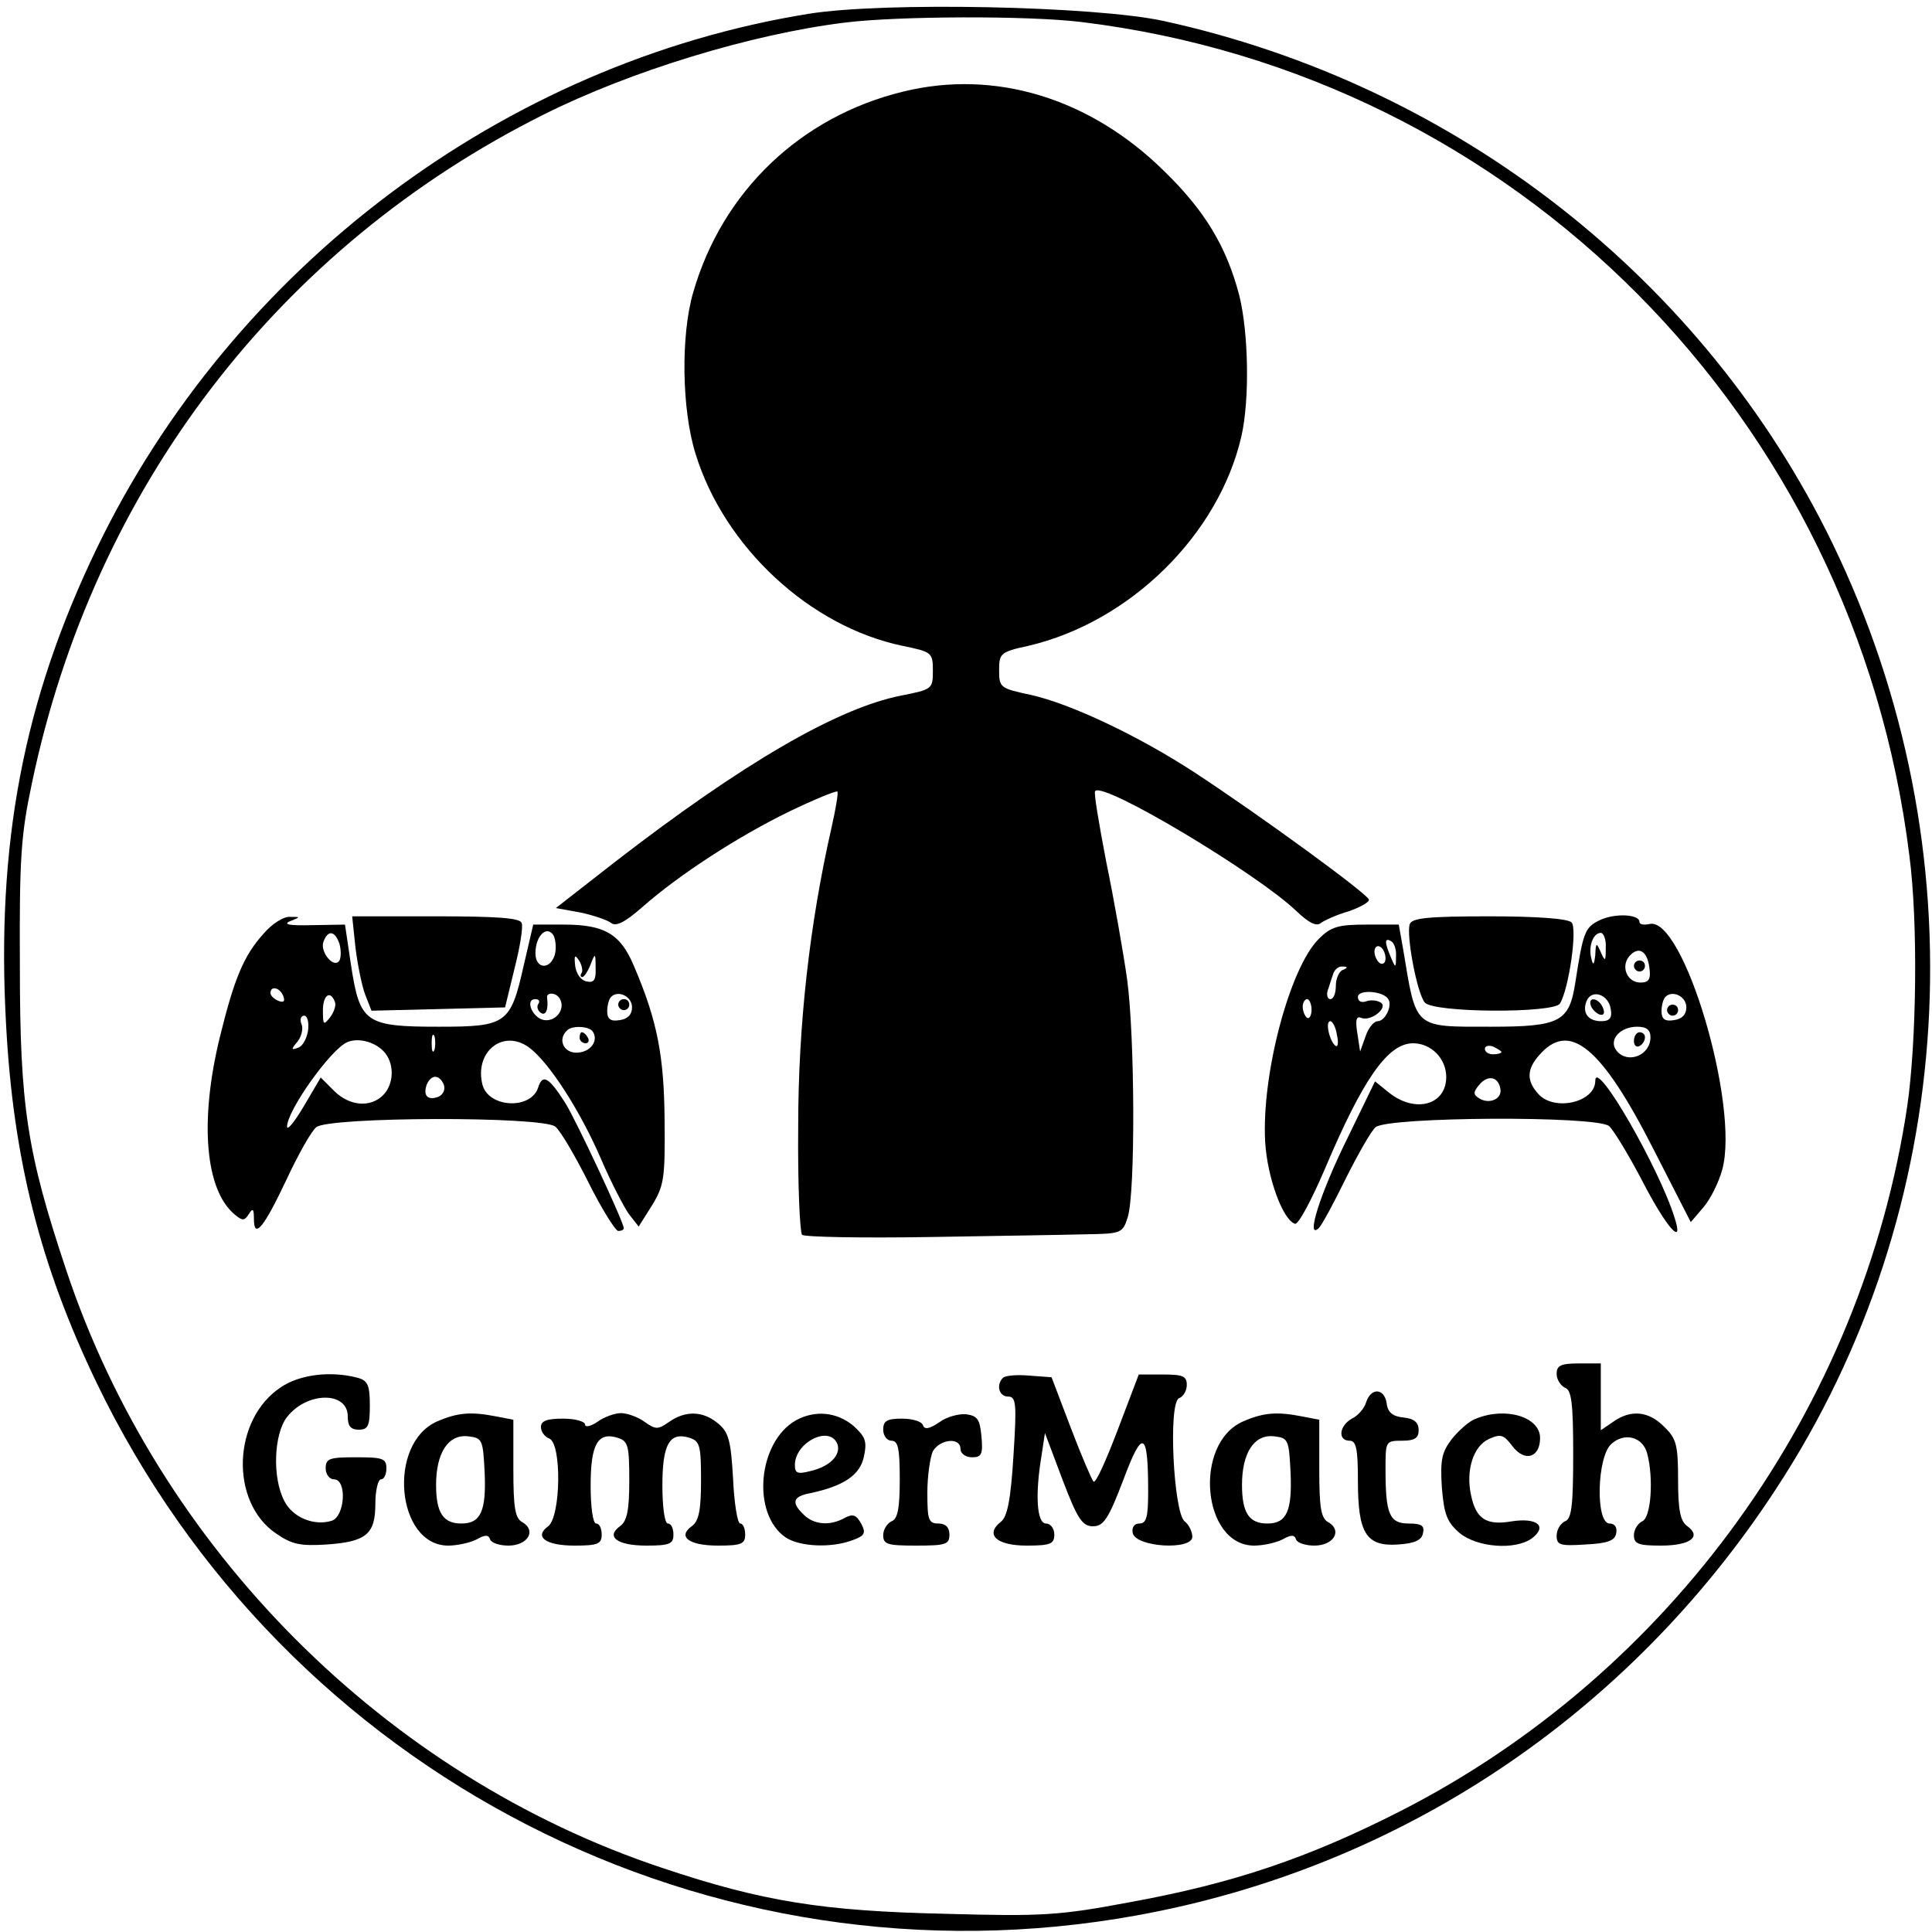 <?xml version="1.0" standalone="no"?>
<!DOCTYPE svg PUBLIC "-//W3C//DTD SVG 20010904//EN"
 "http://www.w3.org/TR/2001/REC-SVG-20010904/DTD/svg10.dtd">
<svg version="1.0" xmlns="http://www.w3.org/2000/svg"
 width="350pt" height="350pt" viewBox="0 0 350 350"
 preserveAspectRatio="xMidYMid meet">

<g transform="translate(0,350) scale(0.1,-0.1)"
fill="#000000" stroke="none">
<path d="M1465 3475 c-552 -89 -1044 -459 -1290 -969 -133 -276 -182 -536
-164 -862 13 -244 62 -437 164 -649 342 -710 1112 -1105 1884 -965 476 86 890
362 1158 772 332 506 371 1160 103 1713 -233 480 -682 831 -1212 947 -124 27
-507 35 -643 13z m495 -15 c785 -96 1401 -716 1499 -1510 16 -121 13 -339 -4
-455 -82 -546 -428 -1026 -918 -1276 -167 -85 -303 -131 -490 -165 -128 -24
-157 -26 -336 -21 -220 5 -329 22 -511 83 -502 167 -912 579 -1080 1083 -71
213 -84 296 -84 551 -1 197 2 238 22 332 112 534 447 971 928 1211 156 78 374
145 544 166 95 12 333 13 430 1z"/>
<path d="M1636 3334 c-185 -45 -327 -180 -380 -363 -23 -78 -21 -213 4 -293
52 -169 207 -313 375 -348 53 -11 55 -12 55 -45 0 -33 -1 -34 -57 -45 -117
-23 -289 -124 -517 -300 l-109 -85 44 -8 c24 -5 50 -14 56 -19 9 -7 25 1 57
29 67 59 172 127 266 173 46 22 85 38 87 36 2 -2 -3 -32 -11 -67 -39 -172 -60
-354 -60 -541 -1 -102 3 -190 7 -195 5 -4 108 -6 230 -4 122 2 251 4 286 5 62
1 65 2 74 31 14 44 13 325 -1 430 -7 50 -24 146 -38 214 -13 68 -23 126 -20
128 16 17 294 -150 364 -217 23 -22 37 -29 45 -22 7 5 29 15 50 21 20 7 37 16
37 21 0 9 -196 152 -315 230 -104 68 -226 125 -297 141 -56 12 -58 13 -58 45
0 30 2 33 53 44 184 43 345 201 386 380 15 66 13 187 -4 255 -23 88 -62 153
-136 225 -134 132 -306 185 -473 144z"/>
<path d="M2898 1833 c-27 -13 -30 -22 -44 -112 -11 -72 -27 -81 -153 -81 -141
0 -135 -5 -159 140 l-8 45 -59 0 c-51 0 -64 -4 -86 -26 -53 -53 -104 -247 -97
-368 4 -65 32 -141 54 -148 6 -2 30 43 54 99 69 163 114 228 160 228 33 0 60
-28 60 -61 0 -51 -56 -66 -103 -29 l-26 21 -50 -103 c-50 -101 -76 -185 -52
-163 6 6 28 47 49 90 22 44 46 86 54 93 23 19 400 21 423 2 8 -7 36 -53 61
-101 43 -83 75 -119 58 -66 -28 91 -144 292 -144 249 0 -39 -74 -56 -103 -24
-22 24 -21 45 1 70 55 64 113 16 208 -171 l67 -131 23 27 c13 15 28 46 34 68
32 117 -71 461 -132 445 -10 -2 -18 -1 -18 4 0 14 -45 16 -72 3z m11 -50 c0
-25 -1 -26 -9 -8 -8 18 -9 18 -10 -5 -2 -18 -4 -20 -7 -7 -6 22 3 47 17 47 5
0 10 -12 9 -27z m-380 -16 c0 -21 -1 -21 -9 -2 -12 28 -12 37 0 30 6 -3 10
-16 9 -28z m-19 -3 c0 -8 -4 -12 -10 -9 -5 3 -10 13 -10 21 0 8 5 12 10 9 6
-3 10 -13 10 -21z m478 -17 c3 -21 -1 -27 -16 -27 -24 0 -36 28 -21 47 17 20
33 11 37 -20z m-555 -4 c-7 -2 -13 -16 -13 -29 0 -13 -4 -24 -10 -24 -5 0 -7
7 -5 15 3 8 7 22 10 30 2 8 10 15 17 14 10 0 10 -2 1 -6z m82 -53 c8 -12 -6
-40 -19 -40 -7 0 -17 -12 -22 -27 l-10 -28 -5 33 c-4 24 -2 32 7 28 18 -7 50
19 35 28 -7 4 -18 5 -26 2 -9 -3 -15 0 -15 8 0 14 46 11 55 -4z m403 -18 c3
-16 -2 -22 -17 -22 -24 0 -35 15 -27 36 9 23 40 13 44 -14z m137 3 c0 -13 -8
-21 -22 -23 -17 -3 -23 2 -23 16 0 10 3 22 7 26 13 13 38 1 38 -19z m-679 -4
c0 -11 -4 -17 -8 -15 -4 3 -8 12 -8 20 0 8 4 14 8 14 4 0 8 -9 8 -19z m46 -46
c3 -13 2 -22 -2 -20 -11 7 -20 45 -10 45 4 0 10 -11 12 -25z m568 -4 c0 -33
-41 -49 -61 -25 -16 19 5 44 37 44 17 0 24 -6 24 -19z m-270 -27 c0 -2 -7 -4
-15 -4 -8 0 -15 4 -15 10 0 5 7 7 15 4 8 -4 15 -8 15 -10z m-2 -66 c4 -19 -20
-29 -38 -18 -11 7 -12 11 0 25 15 18 34 15 38 -7z"/>
<path d="M2960 1750 c0 -5 5 -10 10 -10 6 0 10 5 10 10 0 6 -4 10 -10 10 -5 0
-10 -4 -10 -10z"/>
<path d="M2882 1678 c2 -6 10 -14 16 -16 7 -2 10 2 6 12 -7 18 -28 22 -22 4z"/>
<path d="M3020 1670 c0 -5 5 -10 10 -10 6 0 10 5 10 10 0 6 -4 10 -10 10 -5 0
-10 -4 -10 -10z"/>
<path d="M2960 1614 c0 -8 5 -12 10 -9 6 3 10 10 10 16 0 5 -4 9 -10 9 -5 0
-10 -7 -10 -16z"/>
<path d="M477 1808 c-36 -40 -53 -82 -79 -188 -37 -152 -26 -276 27 -320 14
-12 18 -12 26 1 7 11 9 9 9 -9 0 -38 18 -16 59 71 21 45 45 88 54 95 23 19
410 20 433 1 9 -7 36 -53 60 -101 24 -48 49 -88 54 -88 6 0 10 2 10 5 0 11
-85 193 -106 227 -30 47 -41 53 -49 28 -13 -41 -90 -37 -101 5 -15 60 38 102
85 67 36 -27 92 -114 130 -202 18 -42 41 -86 50 -99 l18 -23 24 38 c22 36 24
49 23 154 -1 117 -13 181 -56 281 -24 57 -53 74 -126 74 l-56 0 -17 -73 c-24
-107 -31 -112 -154 -112 -133 0 -143 7 -159 111 l-11 74 -60 -1 c-39 -1 -53 1
-40 7 20 8 20 8 0 8 -11 1 -33 -13 -48 -31z m528 -38 c-9 -28 -35 -25 -35 3 0
32 21 52 33 32 4 -9 5 -24 2 -35z m-390 20 c3 -11 3 -24 0 -30 -10 -16 -36 16
-29 34 8 22 21 20 29 -4z m439 -52 c-3 -4 -3 -8 1 -8 3 0 10 10 15 23 8 21 9
21 9 -6 1 -22 -3 -28 -16 -25 -11 2 -19 14 -21 28 -2 19 -1 22 7 10 5 -8 7
-18 5 -22z m-541 -42 c4 -10 1 -13 -9 -9 -7 3 -14 9 -14 14 0 14 17 10 23 -5z
m94 -12 c2 -5 -2 -18 -9 -27 -12 -15 -13 -14 -13 13 0 28 14 37 22 14z m407 7
c11 -18 -6 -42 -28 -39 -21 3 -36 38 -16 38 6 0 9 -4 5 -9 -3 -5 -1 -12 5 -16
9 -6 14 7 11 28 -1 10 17 9 23 -2z m131 -16 c0 -13 -8 -21 -22 -23 -17 -3 -23
2 -23 16 0 10 3 22 7 26 13 13 38 1 38 -19z m-587 -42 c-2 -14 -10 -29 -18
-31 -13 -5 -13 -3 -1 11 7 9 11 24 7 32 -3 8 -1 15 5 15 6 0 9 -12 7 -27z
m516 -2 c11 -17 -5 -38 -30 -38 -23 0 -34 24 -17 40 9 10 41 8 47 -2z m-287
-33 c-3 -7 -5 -2 -5 12 0 14 2 19 5 13 2 -7 2 -19 0 -25z m-89 -6 c17 -22 15
-57 -4 -76 -23 -23 -61 -20 -89 8 l-24 24 -30 -51 c-17 -29 -31 -46 -31 -38 0
29 79 140 109 153 21 9 53 0 69 -20z m106 -57 c3 -9 -1 -18 -10 -22 -19 -7
-28 2 -21 22 8 19 23 19 31 0z"/>
<path d="M1120 1680 c0 -5 5 -10 10 -10 6 0 10 5 10 10 0 6 -4 10 -10 10 -5 0
-10 -4 -10 -10z"/>
<path d="M1050 1620 c0 -5 5 -10 11 -10 5 0 7 5 4 10 -3 6 -8 10 -11 10 -2 0
-4 -4 -4 -10z"/>
<path d="M644 1783 c4 -32 12 -71 18 -86 l11 -28 121 3 121 3 17 70 c10 39 16
76 13 83 -3 9 -44 12 -156 12 l-151 0 6 -57z"/>
<path d="M2554 1826 c-7 -19 13 -125 27 -142 15 -19 234 -20 245 -2 16 26 32
136 21 147 -7 7 -65 11 -149 11 -110 0 -140 -3 -144 -14z"/>
<path d="M2820 1011 c0 -10 7 -21 15 -25 12 -4 15 -27 15 -121 0 -94 -3 -117
-15 -121 -8 -4 -15 -15 -15 -26 0 -17 6 -19 52 -16 41 2 54 7 56 21 2 10 -3
17 -12 17 -26 0 -23 121 3 144 24 22 57 13 65 -17 12 -45 7 -117 -9 -123 -8
-4 -15 -15 -15 -25 0 -16 8 -19 49 -19 53 0 74 16 48 35 -13 9 -17 29 -17 84
0 63 -3 75 -25 96 -28 29 -61 32 -93 9 l-22 -15 0 60 0 61 -40 0 c-33 0 -40
-4 -40 -19z"/>
<path d="M509 987 c-88 -58 -93 -208 -9 -265 29 -20 44 -23 92 -20 72 5 88 19
88 74 0 24 5 44 10 44 6 0 10 9 10 20 0 18 -7 20 -55 20 -48 0 -55 -2 -55 -20
0 -11 7 -20 15 -20 24 0 20 -67 -4 -75 -32 -10 -71 6 -86 36 -22 42 -19 121 5
152 36 46 110 47 110 1 0 -17 5 -24 20 -24 17 0 20 7 20 44 0 37 -4 45 -22 50
-49 13 -105 6 -139 -17z"/>
<path d="M1817 1004 c-13 -13 -7 -34 9 -34 15 0 16 -12 10 -107 -5 -80 -11
-111 -23 -120 -29 -23 -8 -43 47 -43 43 0 50 3 50 20 0 11 -7 20 -15 20 -17 0
-20 53 -8 124 l6 40 32 -85 c27 -71 36 -84 55 -84 19 0 28 13 55 84 35 94 45
89 45 -21 0 -46 -3 -58 -16 -58 -9 0 -14 -7 -12 -17 5 -26 108 -32 108 -7 0 9
-6 22 -14 28 -20 16 -30 215 -10 223 8 3 14 14 14 24 0 16 -7 19 -44 19 l-43
0 -38 -100 c-21 -55 -40 -98 -44 -94 -3 3 -22 47 -41 97 l-35 92 -41 3 c-22 2
-43 0 -47 -4z"/>
<path d="M2475 960 c-3 -11 -15 -25 -26 -30 -23 -13 -26 -40 -4 -40 12 0 15
-15 15 -73 0 -95 15 -119 73 -115 30 2 43 8 45 21 3 13 -3 17 -26 17 -35 0
-42 17 -42 98 0 51 0 52 30 52 23 0 30 5 30 19 0 14 -8 21 -27 23 -20 2 -29 9
-31 26 -4 27 -28 29 -37 2z"/>
<path d="M792 925 c-91 -40 -74 -225 20 -225 16 0 39 5 51 11 16 9 22 9 25 0
2 -6 17 -11 33 -11 35 0 51 27 26 42 -14 7 -17 26 -17 97 l0 89 -31 6 c-46 9
-70 7 -107 -9z m86 -93 c3 -69 -7 -92 -42 -92 -33 0 -46 19 -46 70 0 58 22 92
58 88 26 -3 27 -6 30 -66z"/>
<path d="M1082 924 c-12 -8 -22 -10 -22 -5 0 6 -18 11 -40 11 -29 0 -40 -4
-40 -15 0 -9 7 -18 15 -21 23 -9 21 -142 -2 -159 -26 -19 -5 -35 48 -35 42 0
49 3 49 20 0 11 -4 20 -10 20 -6 0 -10 30 -10 69 0 75 13 98 50 86 18 -6 20
-15 20 -77 0 -54 -4 -74 -17 -83 -26 -19 -5 -35 48 -35 42 0 49 3 49 20 0 11
-4 20 -10 20 -6 0 -10 30 -10 69 0 75 13 98 50 86 18 -6 20 -15 20 -77 0 -54
-4 -74 -17 -83 -26 -19 -5 -35 48 -35 42 0 49 3 49 20 0 11 -4 20 -9 20 -5 0
-11 37 -13 82 -4 69 -8 84 -28 100 -27 22 -58 23 -88 2 -20 -14 -24 -14 -44 0
-12 9 -32 16 -43 16 -11 0 -31 -7 -43 -16z"/>
<path d="M1442 927 c-69 -39 -81 -169 -19 -212 25 -17 83 -20 122 -5 22 8 24
13 15 30 -9 16 -15 18 -30 10 -27 -15 -56 -12 -74 6 -23 22 -20 33 12 39 61
13 90 33 97 66 6 28 3 36 -19 56 -30 25 -69 29 -104 10z m75 -43 c7 -20 -14
-41 -49 -49 -23 -6 -28 -4 -28 11 0 41 63 73 77 38z"/>
<path d="M1701 923 c-18 -12 -26 -13 -29 -5 -2 7 -19 12 -38 12 -27 0 -34 -4
-34 -20 0 -11 7 -20 15 -20 12 0 15 -14 15 -70 0 -54 -4 -72 -15 -76 -8 -4
-15 -15 -15 -25 0 -17 8 -19 60 -19 53 0 60 2 60 20 0 13 -7 20 -20 20 -18 0
-20 7 -20 56 0 30 5 64 10 75 13 22 50 26 50 4 0 -8 9 -15 21 -15 17 0 20 5
17 38 -3 31 -7 37 -28 40 -14 1 -36 -5 -49 -15z"/>
<path d="M2252 925 c-91 -40 -74 -225 20 -225 16 0 39 5 51 11 16 9 22 9 25 0
2 -6 17 -11 33 -11 35 0 51 27 26 42 -14 7 -17 26 -17 97 l0 89 -31 6 c-46 9
-70 7 -107 -9z m86 -93 c3 -69 -7 -92 -42 -92 -33 0 -46 19 -46 70 0 58 22 92
58 88 26 -3 27 -6 30 -66z"/>
<path d="M2674 930 c-12 -4 -31 -21 -44 -37 -18 -24 -21 -37 -18 -87 4 -49 9
-63 32 -83 31 -26 100 -32 131 -10 29 22 10 38 -36 31 -46 -8 -65 4 -74 47
-10 45 4 89 32 102 22 10 27 8 43 -13 22 -29 50 -21 50 15 0 38 -62 57 -116
35z"/>
</g>
</svg>

